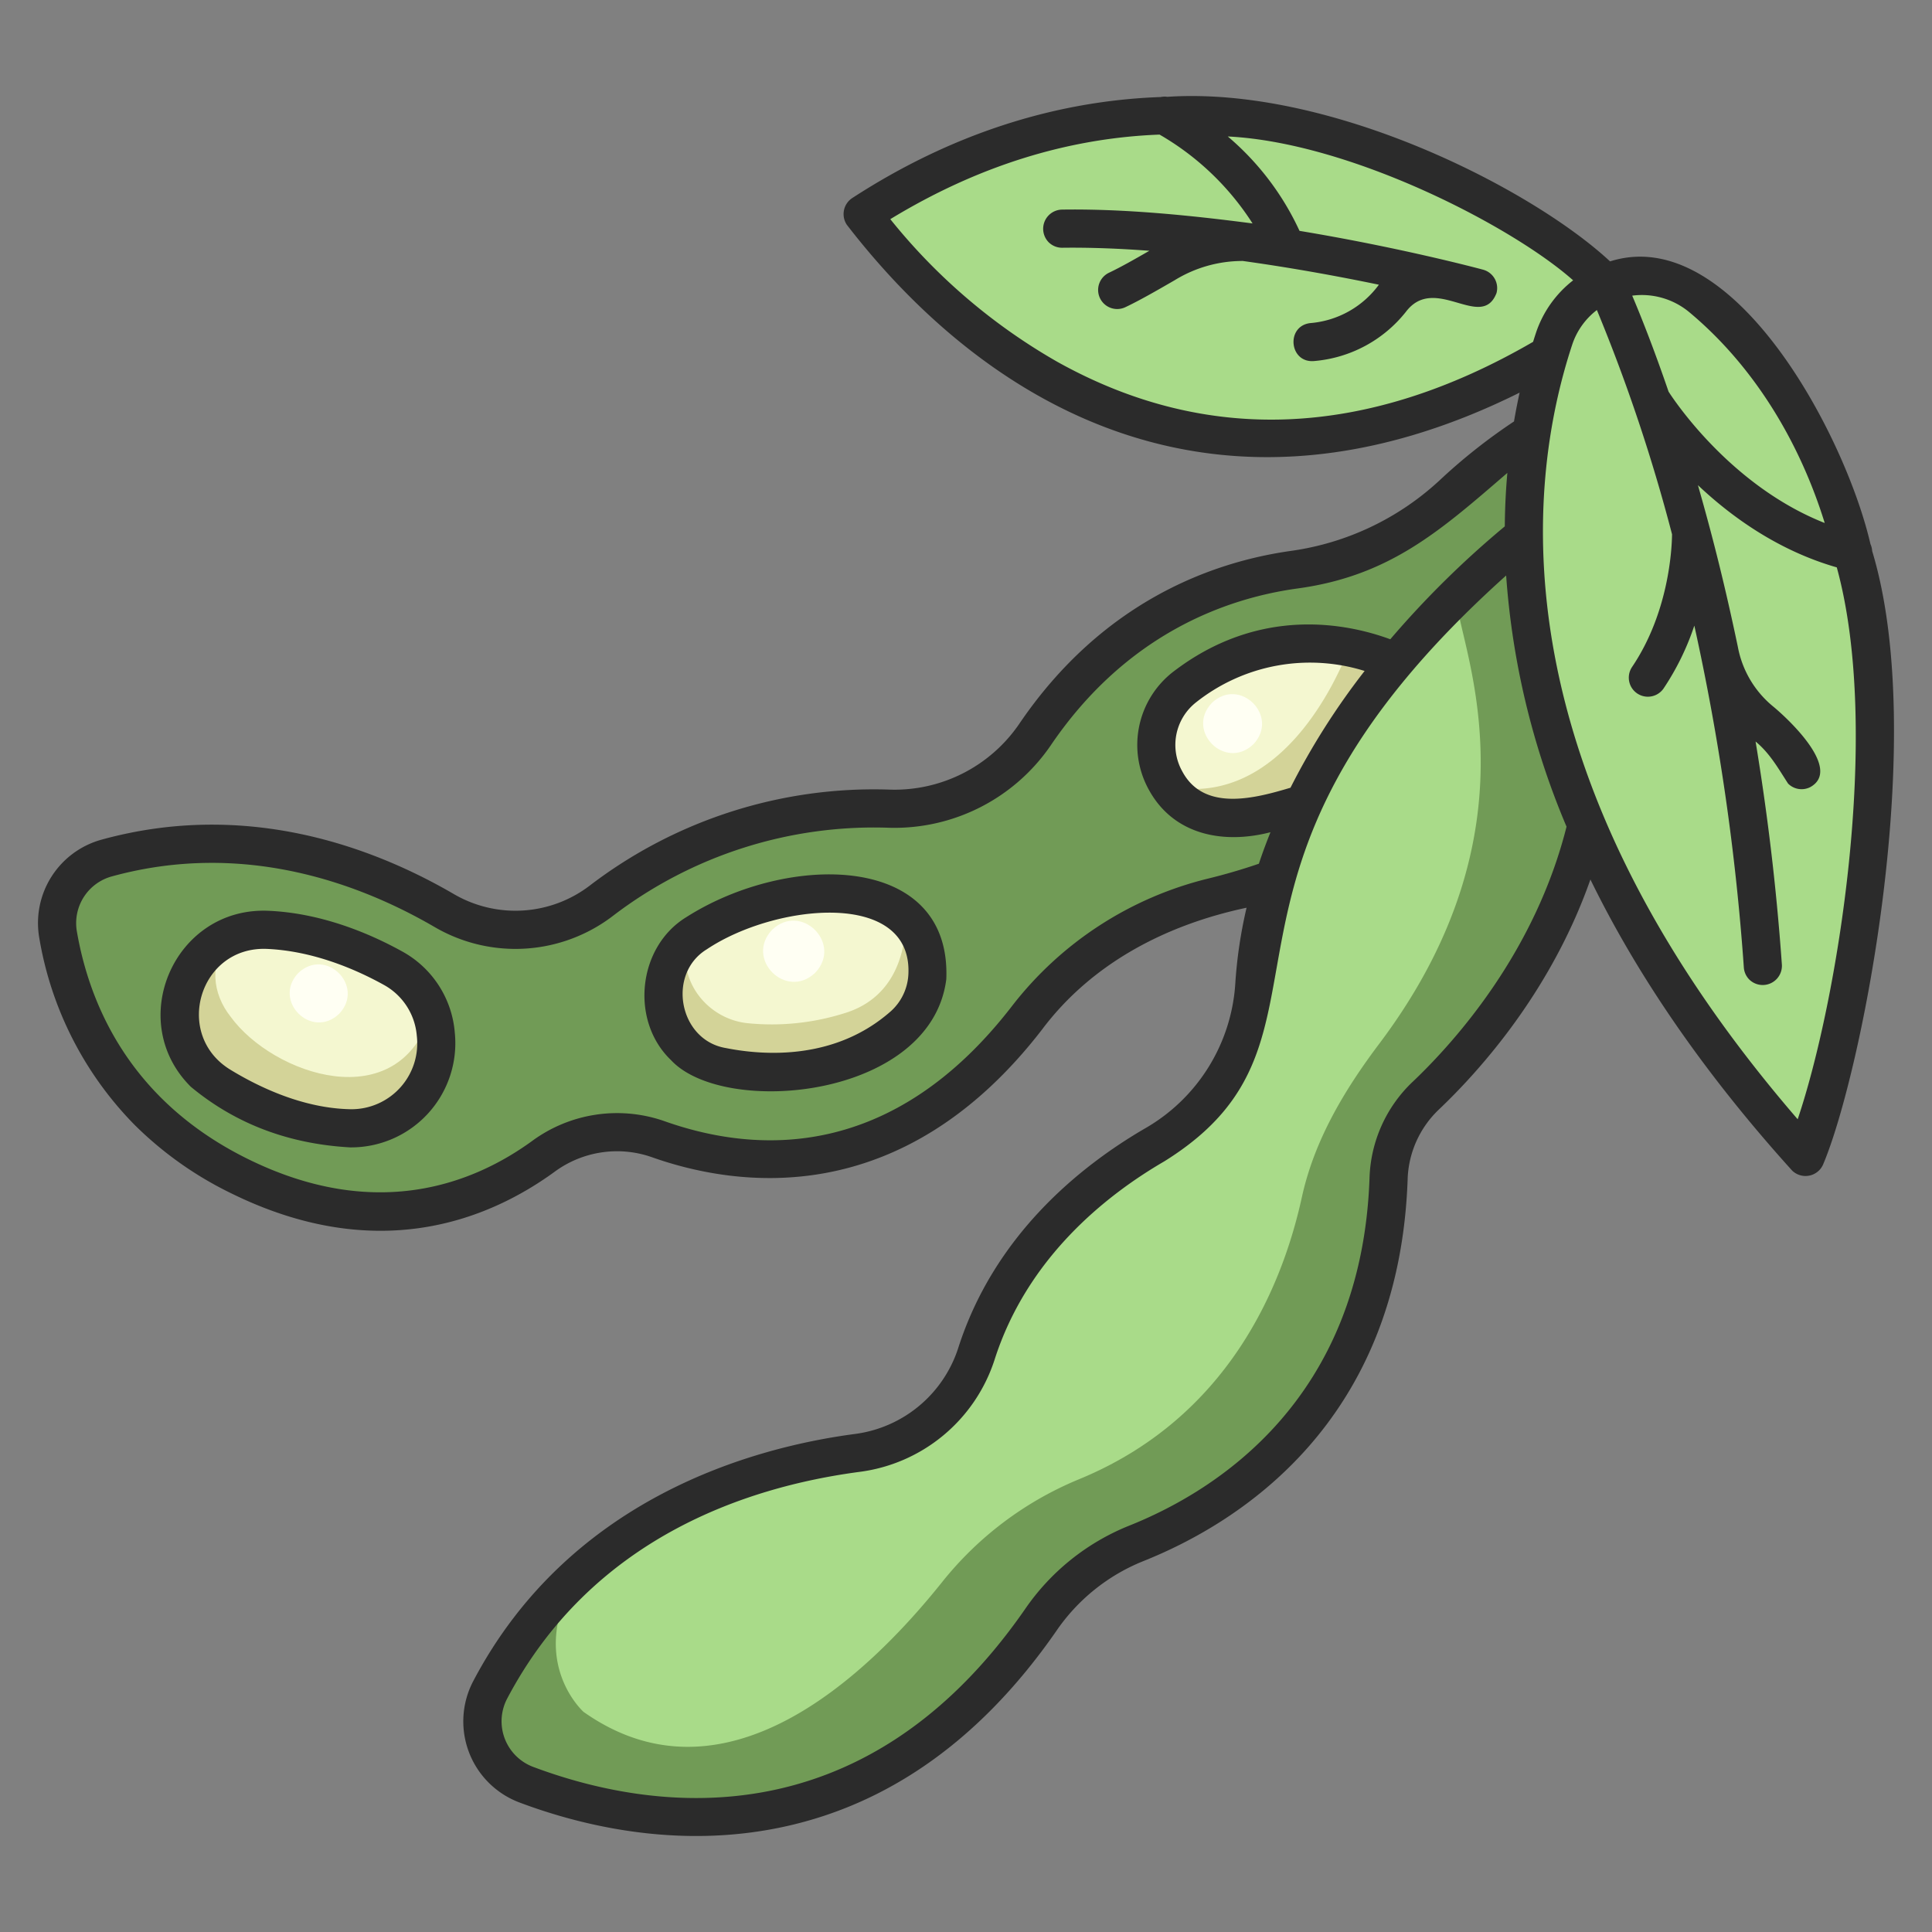 <svg id="icons" xmlns="http://www.w3.org/2000/svg" viewBox="0 0 340 340"><rect x="0" y="0" width="340" height="340" fill="#808080" stroke="none"/><title>24_soybean</title><path d="M278.248,71.86S269.353,74.286,255.618,87a51.809,51.809,0,0,1-27.97,13.276c-12.959,1.827-31.491,8.331-45.543,29.063a29.767,29.767,0,0,1-25.465,12.987,78.847,78.847,0,0,0-50.684,16.1,24.948,24.948,0,0,1-27.708,1.867c-13.4-7.815-34.854-16.042-59.433-9.294a11.9,11.9,0,0,0-8.592,13.5c5.01,38.037,54.254,63.357,85.331,39.059a21.877,21.877,0,0,1,20.146-3.124c14.829,5.285,41.777,8.777,65-21.26A58.853,58.853,0,0,1,213.309,157.9c20.678-5.009,51.675-19.062,69.942-58.393Z" style="fill:#719b56"/><path d="M69.086,170.339c-5.7-3.1-19.788-9.453-28.927-5.331,0,0-17.006,18.872,11.441,25.877s24.265-12.691,24.265-12.691A14.87,14.87,0,0,0,69.086,170.339Z" style="fill:#f4f7d0"/><path d="M152.268,157.106a42.46,42.46,0,0,0-31.33,8.432s-8,21.258,20.045,17.234,18.45-22.327,18.45-22.327A13.137,13.137,0,0,0,152.268,157.106Z" style="fill:#f4f7d0"/><path d="M237.292,114.339a35.255,35.255,0,0,0-27.776,7.268,12.893,12.893,0,0,0-2.963,16.979C218.185,146.237,241.429,126.753,237.292,114.339Z" style="fill:#f4f7d0"/><path d="M206.559,138.582a12.841,12.841,0,0,0,12,6.071c7.216-.634,17.676-3.064,26.25-11.081l3.823-15.565a36.248,36.248,0,0,0-11.336-3.663C235.331,119.4,225.594,141.579,206.559,138.582Z" style="fill:#d3d398"/><path d="M127.508,188.672c7.719,1.163,21.663,1.383,32.3-8.976,5.324-5.006,5.065-14.567-.389-19.241.177,5.1-.859,14.959-11.028,17.921a42.49,42.49,0,0,1-16.882,1.684c-7.017-.757-12.314-7.456-10.571-14.518C112.359,172.639,116.407,187.15,127.508,188.672Z" style="fill:#d3d398"/><path d="M61.679,198.563c10.538.313,17.84-10.686,14.181-20.367-5.649,18.63-27.838,10.97-35.282.719-3.244-4.1-3.751-9.414-.414-13.9-10.71,4.748-11.439,20.162-1.327,26.127C44.4,194.533,52.687,198.414,61.679,198.563Z" style="fill:#d3d398"/><path d="M282.249,49.5C260.494,35.405,215.706,1.347,151.808,37.671c0,0,32.35,47.821,86.14,38.19C261.444,66.72,289.129,65.373,282.249,49.5Z" style="fill:#a9db89"/><path d="M256.582,104.645c-14.425,14.279-34,38.9-35.84,68.705a35.1,35.1,0,0,1-17.532,28.124c-11.7,6.807-25.539,18.4-31.416,36.9a25.432,25.432,0,0,1-20.974,17.319c-14.083,1.871-33.793,7.219-49.559,21.956,0,0-12.91,16.034-2.68,30.881,6.521,9.466,47.258,19.251,77.828-24.8,4.176-6.017,22.8-17.847,27.155-23.734,31.835-43.014,57.979-91.43,64.567-104.336C273.053,133.629,266.219,116.072,256.582,104.645Z" style="fill:#a9db89"/><path d="M244.369,207.378a21.05,21.05,0,0,1,6.524-14.544,105.357,105.357,0,0,0,21.016-27.946v-.014a84.478,84.478,0,0,0,7.364-58.229l-7.235-15.409a141.06,141.06,0,0,0-15.721,13.675c-.352,7.211,16.183,39.237-13.595,78.774-6.168,8.189-11.426,17-13.619,27.02-3.422,15.635-12.913,38.809-39.22,49.622a60.1,60.1,0,0,0-24.092,18.1c-13.315,16.662-38.329,40.319-63.094,22.838,0,0-9.968-8.88-1.427-23.6a73.973,73.973,0,0,0-14.981,19.688,11.852,11.852,0,0,0,6.188,16.669c19.358,7.315,59.984,15.291,90.633-28.865a37.286,37.286,0,0,1,16.753-13.5C215.357,265.485,242.939,248.739,244.369,207.378Z" style="fill:#719b56"/><path d="M273.467,59.689c-8.735,26.547-13.858,79.426,44.285,143.925,0,0,37.313-104.2-18.215-151.168A16.317,16.317,0,0,0,273.467,59.689Z" style="fill:#a9db89"/><path d="M220.563,130.991c-4.932,4.688-11.982-2.363-7.294-7.294C218.2,119.009,225.251,126.061,220.563,130.991Z" style="fill:#fffff3"/><path d="M143.463,171.19c-5.121,4.868-12.442-2.454-7.574-7.574C141.01,158.749,148.33,166.071,143.463,171.19Z" style="fill:#fffff3"/><path d="M59.68,178.417c-4.859,4.618-11.8-2.329-7.186-7.186C57.353,166.613,64.3,173.56,59.68,178.417Z" style="fill:#fffff3"/><path d="M80.038,181.747A17.947,17.947,0,0,0,70.709,167.4c-5.47-3.022-13.984-6.709-23.476-7.117-16.576-.71-25.285,19.434-13.644,30.978,7.111,5.9,16.227,10,28.034,10.659A18.34,18.34,0,0,0,80.038,181.747Zm-18.3,13.459c-8.315-.138-16.092-3.844-21.152-6.928-10.134-6.137-5.539-21.758,6.362-21.287,8.189.351,15.678,3.612,20.518,6.285a11.265,11.265,0,0,1,5.881,8.977A11.581,11.581,0,0,1,61.735,195.206Z" style="fill:#2b2b2b"/><path d="M120.785,161.4c-8.6,5.247-9.915,18.27-2.7,25.161,9.341,10.09,45.761,6.793,48.446-14.216C167.475,149.926,138.6,150.048,120.785,161.4ZM156.8,177.937c-9.855,8.732-22.446,7.823-29.074,6.5-8.261-1.393-10.412-13.082-3.32-17.388,12.055-8.061,36.349-10.575,35.447,4.55A9.345,9.345,0,0,1,156.8,177.937Z" style="fill:#2b2b2b"/><path d="M320.912,204.746c6.724-16.074,18.525-74.9,8.557-107.781a3.331,3.331,0,0,0-.3-1.215c-4.387-19.1-24.181-56.621-45.825-49.749C269.57,33.19,234.206,15.133,205.427,17.038a3.3,3.3,0,0,0-1.165.038c-18.764.668-37.112,6.622-54.283,17.78a3.377,3.377,0,0,0-.952,4.7c25.29,32.764,65.805,55.707,118.4,29.542q-.536,2.441-.988,5.07a100.192,100.192,0,0,0-13.1,10.369A48.264,48.264,0,0,1,227.18,96.95c-13.709,1.932-33.139,8.793-47.853,30.5a26.57,26.57,0,0,1-22.59,11.514,82.316,82.316,0,0,0-52.818,16.784,21.53,21.53,0,0,1-23.98,1.635c-14.174-8.269-36.439-16.653-62.013-9.632A15.217,15.217,0,0,0,6.914,165.067a61.324,61.324,0,0,0,16.8,32.919,63.3,63.3,0,0,0,16.857,11.959c25.489,12.6,45.037,4.96,56.948-3.671a18.526,18.526,0,0,1,17.051-2.68c15.075,5.372,44.058,9.609,68.78-22.37,8.838-11.8,22.012-18.514,36.026-21.48a81.139,81.139,0,0,0-1.988,13.4,31.72,31.72,0,0,1-15.87,25.43c-11.533,6.71-26.607,18.886-32.927,38.783a22.116,22.116,0,0,1-18.217,15.009c-17.755,2.359-50.081,11.147-67.1,43.5a15.241,15.241,0,0,0,8.171,21.352c10.073,3.787,25.67,7.721,42.779,4.963,20.378-3.284,37.755-15.1,51.65-35.124a33.814,33.814,0,0,1,15.231-12.285c16.761-6.67,45.106-24.272,46.616-67.217a17.686,17.686,0,0,1,5.488-12.288c7.35-6.982,19.81-20.942,26.678-40.491,7.791,15.973,19.24,33.238,35.49,51.216A3.381,3.381,0,0,0,320.912,204.746ZM186.079,63.678a103.381,103.381,0,0,1-29.4-25.109c15.28-9.3,31.123-14.266,47.386-14.883a47.746,47.746,0,0,1,16.363,15.636c-10.868-1.42-22.541-2.605-33.563-2.435a3.379,3.379,0,0,0-2.333,5.729,3.344,3.344,0,0,0,2.415.983c4.977-.062,10.144.144,15.324.534-2.8,1.616-5.144,2.934-7.1,3.861a3.356,3.356,0,1,0,2.874,6.066c2.444-1.158,5.272-2.774,8.715-4.767a22.776,22.776,0,0,1,11.955-3.366c8.874,1.233,17.186,2.774,23.946,4.177a16.643,16.643,0,0,1-12.087,6.756c-4.337.527-3.689,7.1.73,6.674a23.053,23.053,0,0,0,16.124-8.676c5.129-6.738,13.307,3.48,15.932-3.283A3.356,3.356,0,0,0,261,47.461c-.964-.26-14.6-3.894-32.307-6.833a48.209,48.209,0,0,0-12.624-16.612c21.725,1.073,50.206,15.916,60.776,25.317a19.518,19.518,0,0,0-6.563,9.308h0c-.163.494-.324,1-.485,1.516C240.526,77.143,212.364,78.334,186.079,63.678Zm111.29-8.669C309,64.738,316.841,78.224,321.12,92.04c-16.487-6.506-26.474-21.549-27.478-23.115-2.66-7.768-4.953-13.488-6.4-16.895A13.058,13.058,0,0,1,297.369,55.009Zm-84.851,99.628a62.381,62.381,0,0,0-34.476,22.481c-21.022,27.193-44.892,25.968-61.214,20.152a25.231,25.231,0,0,0-23.244,3.568c-10.414,7.546-27.547,14.207-50.033,3.089-20.9-10.334-27.859-27.456-30.021-40a8.525,8.525,0,0,1,6.173-9.7c23.324-6.4,43.791,1.336,56.853,8.956a28.222,28.222,0,0,0,31.437-2.1,75.655,75.655,0,0,1,48.55-15.408,33.342,33.342,0,0,0,28.341-14.459c13.333-19.673,30.869-25.88,43.233-27.623,16.4-2.178,25.3-10.151,37.153-20.371-.267,3-.425,6.141-.451,9.411a166.43,166.43,0,0,0-20.151,19.868c-7.371-2.718-22.957-6.065-38.326,5.814a16.28,16.28,0,0,0-4.137,20.716c4.38,7.95,13.121,9.565,21.377,7.426-.729,1.819-1.418,3.662-2.04,5.544C218.582,153.015,215.553,153.9,212.518,154.637Zm27.633-36.56a126.047,126.047,0,0,0-13.046,20.549c-6.154,1.838-15.212,4.3-19.04-2.868a9.524,9.524,0,0,1,2.383-12.127A32.258,32.258,0,0,1,240.151,118.077Zm8.435,72.318a24.367,24.367,0,0,0-7.573,16.92c-1.377,39.133-27.149,55.15-42.39,61.215a40.51,40.51,0,0,0-18.264,14.7c-28.847,41.57-66.608,35.2-86.55,27.706a8.577,8.577,0,0,1-4.593-11.942c14.833-28.192,41.929-37.3,62.046-39.969a28.857,28.857,0,0,0,23.732-19.631c5.672-17.858,19.393-28.9,29.9-35.013,35.033-21.8.365-49.473,60.163-103.1a137.907,137.907,0,0,0,10.629,44.2C270.152,167.415,256.335,183.034,248.586,190.4ZM276.655,60.739h0a12.681,12.681,0,0,1,4.371-6.179A302.659,302.659,0,0,1,294.252,94.03c-.027,2.4-.511,13.679-7.035,23.346a3.356,3.356,0,1,0,5.564,3.755,45.92,45.92,0,0,0,5.393-11.033,412.114,412.114,0,0,1,8.712,60.162,3.346,3.346,0,0,0,.973,2.137,3.38,3.38,0,0,0,5.724-2.608c-.994-14.1-2.633-27.245-4.631-39.293,2.525,2.072,4.026,4.8,5.727,7.409a3.36,3.36,0,0,0,3.9.612c5.526-3.065-3.507-11.663-6.453-14.122a17.748,17.748,0,0,1-6.292-10.558c-2.192-10.435-4.323-19.021-7.028-28.457,5.927,5.6,14.151,11.518,24.438,14.471,7.977,29.065.056,76.632-6.883,97.12C263.22,135.439,268.541,85.4,276.655,60.739Z" style="fill:#2b2b2b"/></svg>